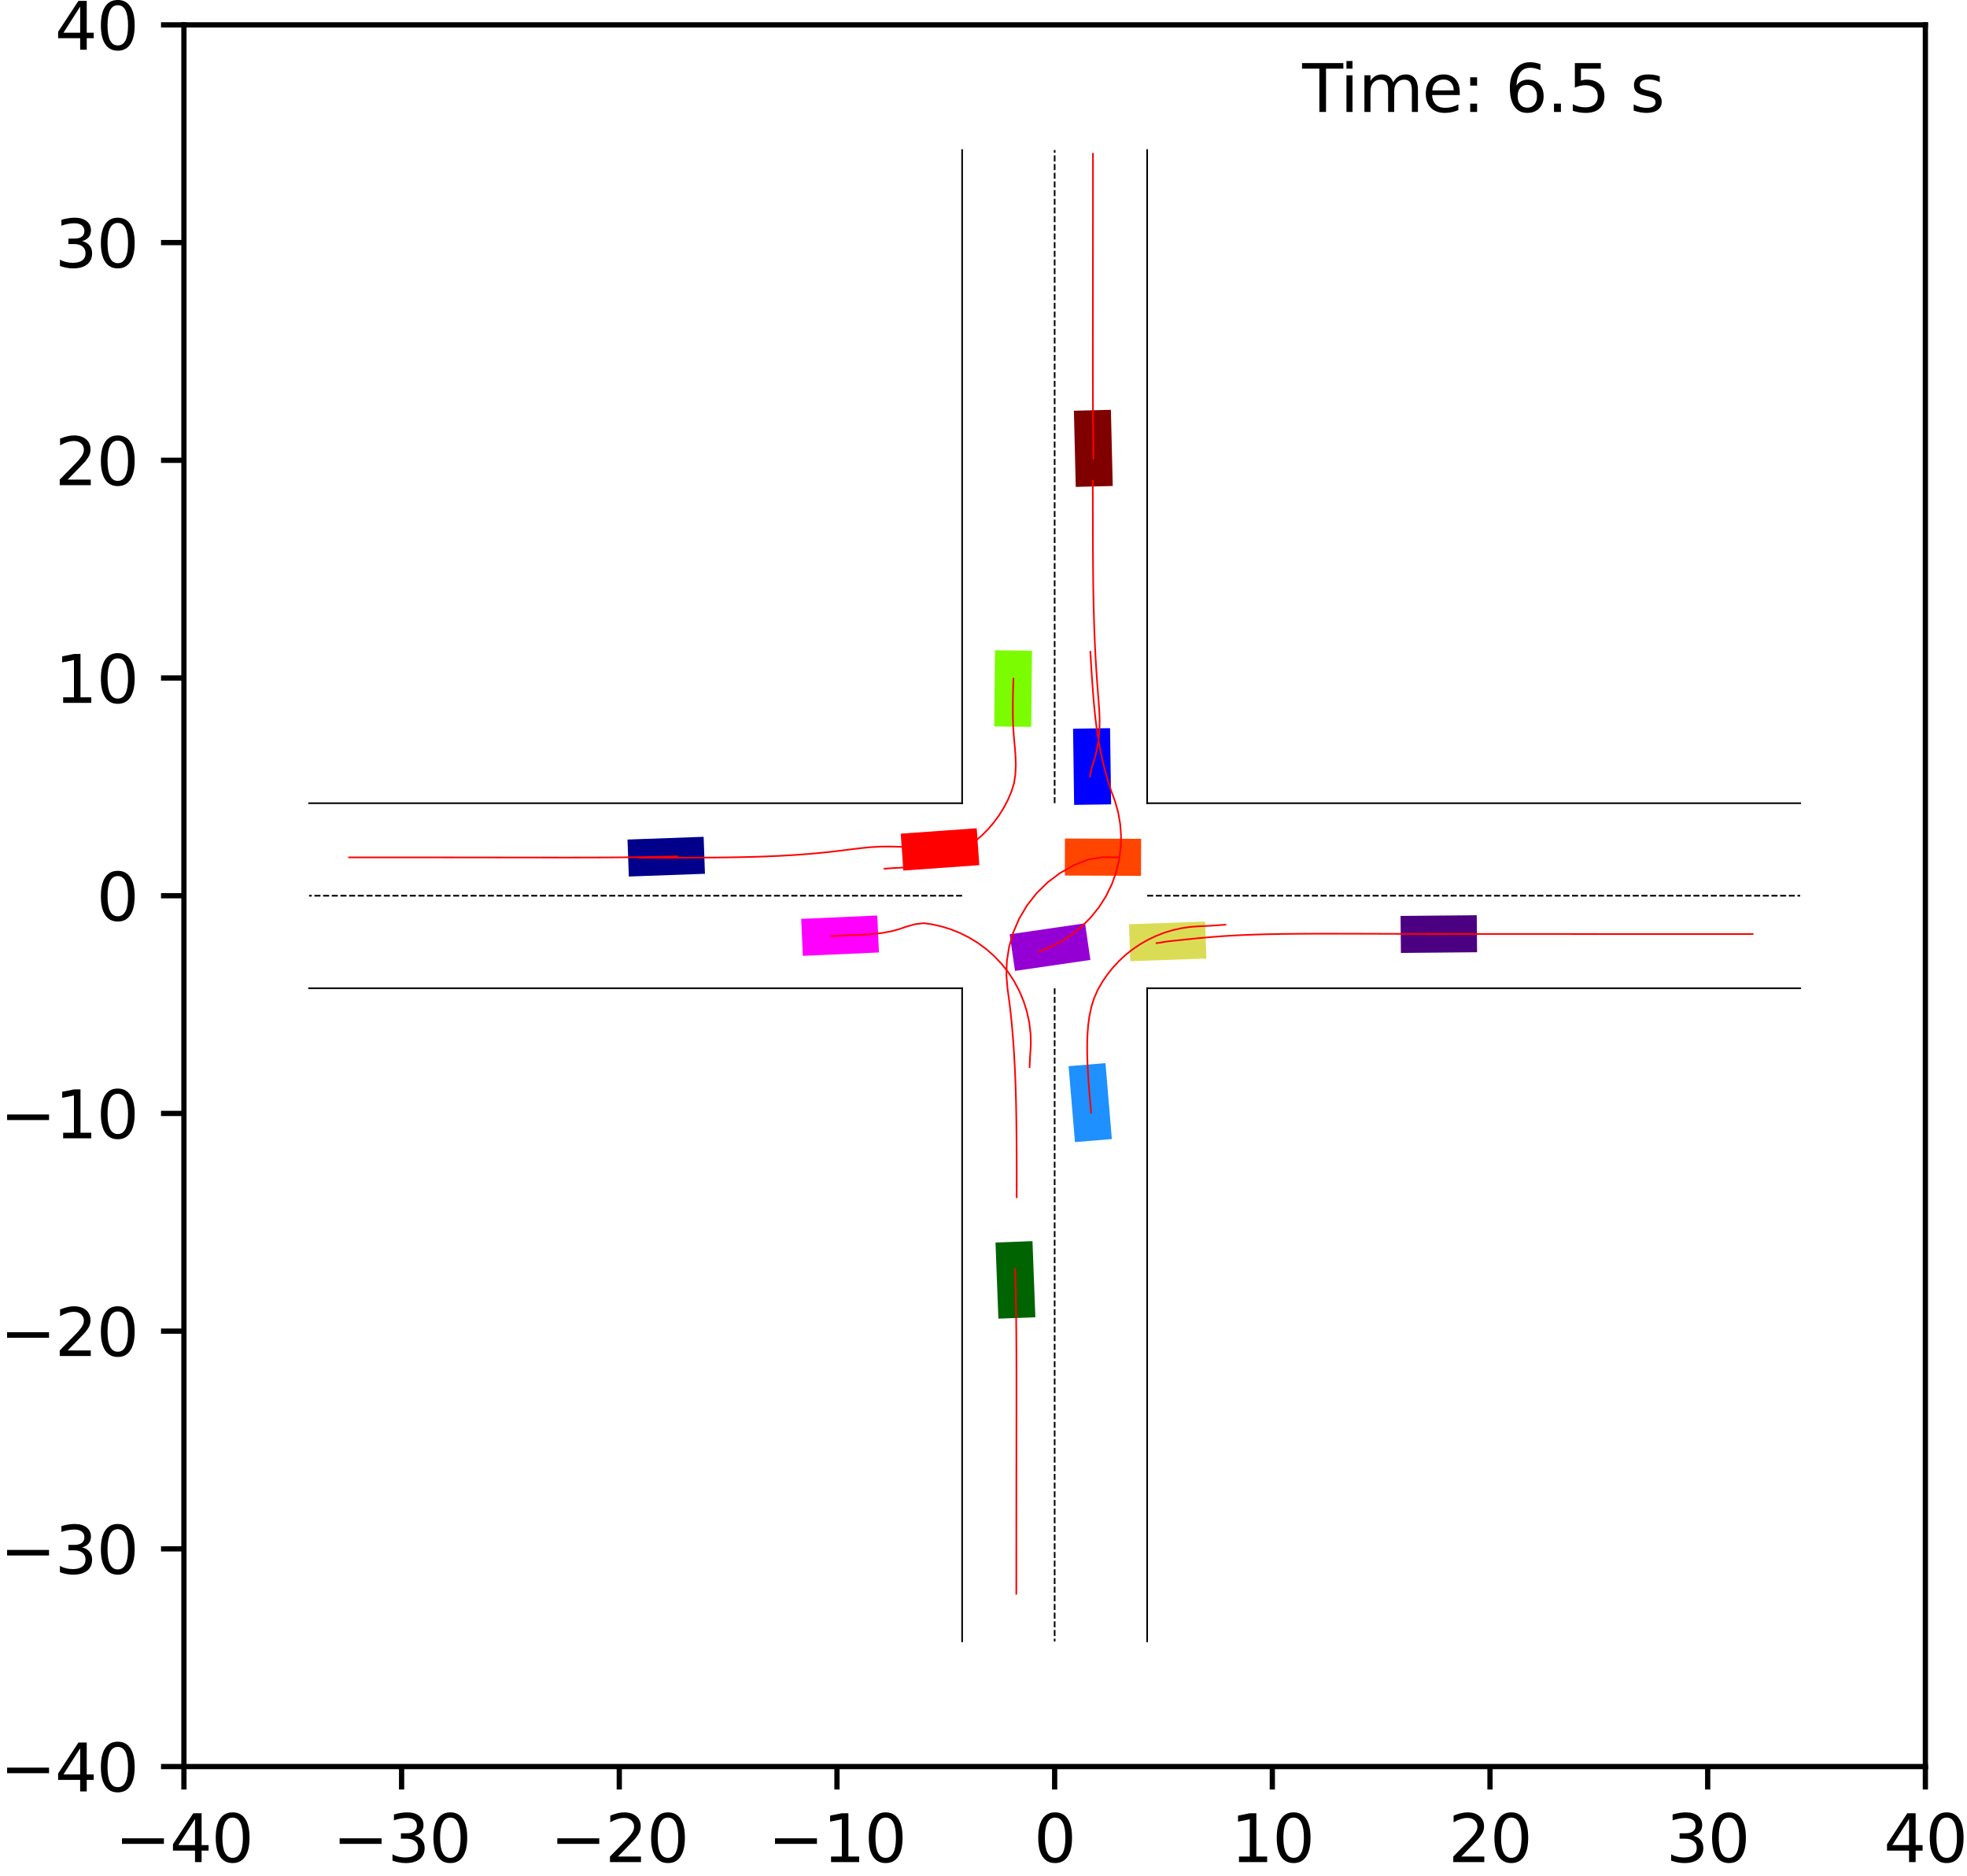 <?xml version="1.0" encoding="utf-8" standalone="no"?>
<!DOCTYPE svg PUBLIC "-//W3C//DTD SVG 1.1//EN"
  "http://www.w3.org/Graphics/SVG/1.1/DTD/svg11.dtd">
<svg xmlns:xlink="http://www.w3.org/1999/xlink" width="300.579pt" height="286.589pt" viewBox="0 0 300.579 286.589" xmlns="http://www.w3.org/2000/svg" version="1.1">
 <defs>
  <style type="text/css">*{stroke-linejoin: round; stroke-linecap: butt}</style>
 </defs>
 <g id="figure_1">
  <g id="patch_1">
   <path d="M 0 286.589 
L 300.579 286.589 
L 300.579 0 
L 0 0 
z
" style="fill: #ffffff"/>
  </g>
  <g id="axes_1">
   <g id="patch_2">
    <path d="M 28.105 269.911 
L 294.217 269.911 
L 294.217 3.799 
L 28.105 3.799 
z
" style="fill: #ffffff"/>
   </g>
   <g id="patch_3">
    <path d="M 107.523 127.853 
L 95.888 128.273 
L 96.092 133.924 
L 107.726 133.504 
z
" clip-path="url(#p0f47b52a00)" style="fill: #00008b"/>
   </g>
   <g id="patch_4">
    <path d="M 170.04 74.255 
L 169.756 62.616 
L 164.103 62.754 
L 164.386 74.393 
z
" clip-path="url(#p0f47b52a00)" style="fill: #800000"/>
   </g>
   <g id="patch_5">
    <path d="M 152.123 189.843 
L 152.562 201.477 
L 158.213 201.264 
L 157.774 189.63 
z
" clip-path="url(#p0f47b52a00)" style="fill: #006400"/>
   </g>
   <g id="patch_6">
    <path d="M 214.073 145.599 
L 225.715 145.492 
L 225.664 139.838 
L 214.022 139.944 
z
" clip-path="url(#p0f47b52a00)" style="fill: #4b0082"/>
   </g>
   <g id="patch_7">
    <path d="M 169.792 122.898 
L 169.63 111.257 
L 163.976 111.336 
L 164.138 122.977 
z
" clip-path="url(#p0f47b52a00)" style="fill: #0000ff"/>
   </g>
   <g id="patch_8">
    <path d="M 149.253 126.547 
L 137.64 127.372 
L 138.041 133.013 
L 149.654 132.188 
z
" clip-path="url(#p0f47b52a00)" style="fill: #ff0000"/>
   </g>
   <g id="patch_9">
    <path d="M 172.718 146.862 
L 184.353 146.456 
L 184.156 140.804 
L 172.521 141.211 
z
" clip-path="url(#p0f47b52a00)" style="fill: #dbdc56"/>
   </g>
   <g id="patch_10">
    <path d="M 155.103 148.344 
L 166.624 146.666 
L 165.808 141.07 
L 154.288 142.748 
z
" clip-path="url(#p0f47b52a00)" style="fill: #9400d3"/>
   </g>
   <g id="patch_11">
    <path d="M 169.901 174.032 
L 168.928 162.431 
L 163.293 162.903 
L 164.266 174.505 
z
" clip-path="url(#p0f47b52a00)" style="fill: #1e90ff"/>
   </g>
   <g id="patch_12">
    <path d="M 174.379 128.163 
L 162.736 128.118 
L 162.714 133.773 
L 174.357 133.818 
z
" clip-path="url(#p0f47b52a00)" style="fill: #ff4500"/>
   </g>
   <g id="patch_13">
    <path d="M 152.049 99.356 
L 151.927 110.998 
L 157.582 111.057 
L 157.703 99.415 
z
" clip-path="url(#p0f47b52a00)" style="fill: #7cfc00"/>
   </g>
   <g id="patch_14">
    <path d="M 122.681 146.044 
L 134.312 145.528 
L 134.061 139.879 
L 122.43 140.395 
z
" clip-path="url(#p0f47b52a00)" style="fill: #ff00ff"/>
   </g>
   <g id="matplotlib.axis_1">
    <g id="xtick_1">
     <g id="line2d_1">
      <defs>
       <path id="m4b2c767775" d="M 0 0 
L 0 3.5 
" style="stroke: #000000; stroke-width: 0.8"/>
      </defs>
      <g>
       <use xlink:href="#m4b2c767775" x="28.105" y="269.911" style="stroke: #000000; stroke-width: 0.8"/>
      </g>
     </g>
     <g id="text_1">
      <!-- −40 -->
      <g transform="translate(17.552 284.51) scale(0.1 -0.1)">
       <defs>
        <path id="DejaVuSans-2212" d="M 678 2272 
L 4684 2272 
L 4684 1741 
L 678 1741 
L 678 2272 
z
" transform="scale(0.016)"/>
        <path id="DejaVuSans-34" d="M 2419 4116 
L 825 1625 
L 2419 1625 
L 2419 4116 
z
M 2253 4666 
L 3047 4666 
L 3047 1625 
L 3713 1625 
L 3713 1100 
L 3047 1100 
L 3047 0 
L 2419 0 
L 2419 1100 
L 313 1100 
L 313 1709 
L 2253 4666 
z
" transform="scale(0.016)"/>
        <path id="DejaVuSans-30" d="M 2034 4250 
Q 1547 4250 1301 3770 
Q 1056 3291 1056 2328 
Q 1056 1369 1301 889 
Q 1547 409 2034 409 
Q 2525 409 2770 889 
Q 3016 1369 3016 2328 
Q 3016 3291 2770 3770 
Q 2525 4250 2034 4250 
z
M 2034 4750 
Q 2819 4750 3233 4129 
Q 3647 3509 3647 2328 
Q 3647 1150 3233 529 
Q 2819 -91 2034 -91 
Q 1250 -91 836 529 
Q 422 1150 422 2328 
Q 422 3509 836 4129 
Q 1250 4750 2034 4750 
z
" transform="scale(0.016)"/>
       </defs>
       <use xlink:href="#DejaVuSans-2212"/>
       <use xlink:href="#DejaVuSans-34" x="83.789"/>
       <use xlink:href="#DejaVuSans-30" x="147.412"/>
      </g>
     </g>
    </g>
    <g id="xtick_2">
     <g id="line2d_2">
      <g>
       <use xlink:href="#m4b2c767775" x="61.369" y="269.911" style="stroke: #000000; stroke-width: 0.8"/>
      </g>
     </g>
     <g id="text_2">
      <!-- −30 -->
      <g transform="translate(50.816 284.51) scale(0.1 -0.1)">
       <defs>
        <path id="DejaVuSans-33" d="M 2597 2516 
Q 3050 2419 3304 2112 
Q 3559 1806 3559 1356 
Q 3559 666 3084 287 
Q 2609 -91 1734 -91 
Q 1441 -91 1130 -33 
Q 819 25 488 141 
L 488 750 
Q 750 597 1062 519 
Q 1375 441 1716 441 
Q 2309 441 2620 675 
Q 2931 909 2931 1356 
Q 2931 1769 2642 2001 
Q 2353 2234 1838 2234 
L 1294 2234 
L 1294 2753 
L 1863 2753 
Q 2328 2753 2575 2939 
Q 2822 3125 2822 3475 
Q 2822 3834 2567 4026 
Q 2313 4219 1838 4219 
Q 1578 4219 1281 4162 
Q 984 4106 628 3988 
L 628 4550 
Q 988 4650 1302 4700 
Q 1616 4750 1894 4750 
Q 2613 4750 3031 4423 
Q 3450 4097 3450 3541 
Q 3450 3153 3228 2886 
Q 3006 2619 2597 2516 
z
" transform="scale(0.016)"/>
       </defs>
       <use xlink:href="#DejaVuSans-2212"/>
       <use xlink:href="#DejaVuSans-33" x="83.789"/>
       <use xlink:href="#DejaVuSans-30" x="147.412"/>
      </g>
     </g>
    </g>
    <g id="xtick_3">
     <g id="line2d_3">
      <g>
       <use xlink:href="#m4b2c767775" x="94.633" y="269.911" style="stroke: #000000; stroke-width: 0.8"/>
      </g>
     </g>
     <g id="text_3">
      <!-- −20 -->
      <g transform="translate(84.08 284.51) scale(0.1 -0.1)">
       <defs>
        <path id="DejaVuSans-32" d="M 1228 531 
L 3431 531 
L 3431 0 
L 469 0 
L 469 531 
Q 828 903 1448 1529 
Q 2069 2156 2228 2338 
Q 2531 2678 2651 2914 
Q 2772 3150 2772 3378 
Q 2772 3750 2511 3984 
Q 2250 4219 1831 4219 
Q 1534 4219 1204 4116 
Q 875 4013 500 3803 
L 500 4441 
Q 881 4594 1212 4672 
Q 1544 4750 1819 4750 
Q 2544 4750 2975 4387 
Q 3406 4025 3406 3419 
Q 3406 3131 3298 2873 
Q 3191 2616 2906 2266 
Q 2828 2175 2409 1742 
Q 1991 1309 1228 531 
z
" transform="scale(0.016)"/>
       </defs>
       <use xlink:href="#DejaVuSans-2212"/>
       <use xlink:href="#DejaVuSans-32" x="83.789"/>
       <use xlink:href="#DejaVuSans-30" x="147.412"/>
      </g>
     </g>
    </g>
    <g id="xtick_4">
     <g id="line2d_4">
      <g>
       <use xlink:href="#m4b2c767775" x="127.897" y="269.911" style="stroke: #000000; stroke-width: 0.8"/>
      </g>
     </g>
     <g id="text_4">
      <!-- −10 -->
      <g transform="translate(117.344 284.51) scale(0.1 -0.1)">
       <defs>
        <path id="DejaVuSans-31" d="M 794 531 
L 1825 531 
L 1825 4091 
L 703 3866 
L 703 4441 
L 1819 4666 
L 2450 4666 
L 2450 531 
L 3481 531 
L 3481 0 
L 794 0 
L 794 531 
z
" transform="scale(0.016)"/>
       </defs>
       <use xlink:href="#DejaVuSans-2212"/>
       <use xlink:href="#DejaVuSans-31" x="83.789"/>
       <use xlink:href="#DejaVuSans-30" x="147.412"/>
      </g>
     </g>
    </g>
    <g id="xtick_5">
     <g id="line2d_5">
      <g>
       <use xlink:href="#m4b2c767775" x="161.161" y="269.911" style="stroke: #000000; stroke-width: 0.8"/>
      </g>
     </g>
     <g id="text_5">
      <!-- 0 -->
      <g transform="translate(157.979 284.51) scale(0.1 -0.1)">
       <use xlink:href="#DejaVuSans-30"/>
      </g>
     </g>
    </g>
    <g id="xtick_6">
     <g id="line2d_6">
      <g>
       <use xlink:href="#m4b2c767775" x="194.425" y="269.911" style="stroke: #000000; stroke-width: 0.8"/>
      </g>
     </g>
     <g id="text_6">
      <!-- 10 -->
      <g transform="translate(188.062 284.51) scale(0.1 -0.1)">
       <use xlink:href="#DejaVuSans-31"/>
       <use xlink:href="#DejaVuSans-30" x="63.623"/>
      </g>
     </g>
    </g>
    <g id="xtick_7">
     <g id="line2d_7">
      <g>
       <use xlink:href="#m4b2c767775" x="227.689" y="269.911" style="stroke: #000000; stroke-width: 0.8"/>
      </g>
     </g>
     <g id="text_7">
      <!-- 20 -->
      <g transform="translate(221.326 284.51) scale(0.1 -0.1)">
       <use xlink:href="#DejaVuSans-32"/>
       <use xlink:href="#DejaVuSans-30" x="63.623"/>
      </g>
     </g>
    </g>
    <g id="xtick_8">
     <g id="line2d_8">
      <g>
       <use xlink:href="#m4b2c767775" x="260.953" y="269.911" style="stroke: #000000; stroke-width: 0.8"/>
      </g>
     </g>
     <g id="text_8">
      <!-- 30 -->
      <g transform="translate(254.59 284.51) scale(0.1 -0.1)">
       <use xlink:href="#DejaVuSans-33"/>
       <use xlink:href="#DejaVuSans-30" x="63.623"/>
      </g>
     </g>
    </g>
    <g id="xtick_9">
     <g id="line2d_9">
      <g>
       <use xlink:href="#m4b2c767775" x="294.217" y="269.911" style="stroke: #000000; stroke-width: 0.8"/>
      </g>
     </g>
     <g id="text_9">
      <!-- 40 -->
      <g transform="translate(287.854 284.51) scale(0.1 -0.1)">
       <use xlink:href="#DejaVuSans-34"/>
       <use xlink:href="#DejaVuSans-30" x="63.623"/>
      </g>
     </g>
    </g>
   </g>
   <g id="matplotlib.axis_2">
    <g id="ytick_1">
     <g id="line2d_10">
      <defs>
       <path id="m61e0a25e51" d="M 0 0 
L -3.5 0 
" style="stroke: #000000; stroke-width: 0.8"/>
      </defs>
      <g>
       <use xlink:href="#m61e0a25e51" x="28.105" y="269.911" style="stroke: #000000; stroke-width: 0.8"/>
      </g>
     </g>
     <g id="text_10">
      <!-- −40 -->
      <g transform="translate(0 273.71) scale(0.1 -0.1)">
       <use xlink:href="#DejaVuSans-2212"/>
       <use xlink:href="#DejaVuSans-34" x="83.789"/>
       <use xlink:href="#DejaVuSans-30" x="147.412"/>
      </g>
     </g>
    </g>
    <g id="ytick_2">
     <g id="line2d_11">
      <g>
       <use xlink:href="#m61e0a25e51" x="28.105" y="236.647" style="stroke: #000000; stroke-width: 0.8"/>
      </g>
     </g>
     <g id="text_11">
      <!-- −30 -->
      <g transform="translate(0 240.446) scale(0.1 -0.1)">
       <use xlink:href="#DejaVuSans-2212"/>
       <use xlink:href="#DejaVuSans-33" x="83.789"/>
       <use xlink:href="#DejaVuSans-30" x="147.412"/>
      </g>
     </g>
    </g>
    <g id="ytick_3">
     <g id="line2d_12">
      <g>
       <use xlink:href="#m61e0a25e51" x="28.105" y="203.383" style="stroke: #000000; stroke-width: 0.8"/>
      </g>
     </g>
     <g id="text_12">
      <!-- −20 -->
      <g transform="translate(0 207.182) scale(0.1 -0.1)">
       <use xlink:href="#DejaVuSans-2212"/>
       <use xlink:href="#DejaVuSans-32" x="83.789"/>
       <use xlink:href="#DejaVuSans-30" x="147.412"/>
      </g>
     </g>
    </g>
    <g id="ytick_4">
     <g id="line2d_13">
      <g>
       <use xlink:href="#m61e0a25e51" x="28.105" y="170.119" style="stroke: #000000; stroke-width: 0.8"/>
      </g>
     </g>
     <g id="text_13">
      <!-- −10 -->
      <g transform="translate(0 173.918) scale(0.1 -0.1)">
       <use xlink:href="#DejaVuSans-2212"/>
       <use xlink:href="#DejaVuSans-31" x="83.789"/>
       <use xlink:href="#DejaVuSans-30" x="147.412"/>
      </g>
     </g>
    </g>
    <g id="ytick_5">
     <g id="line2d_14">
      <g>
       <use xlink:href="#m61e0a25e51" x="28.105" y="136.855" style="stroke: #000000; stroke-width: 0.8"/>
      </g>
     </g>
     <g id="text_14">
      <!-- 0 -->
      <g transform="translate(14.742 140.654) scale(0.1 -0.1)">
       <use xlink:href="#DejaVuSans-30"/>
      </g>
     </g>
    </g>
    <g id="ytick_6">
     <g id="line2d_15">
      <g>
       <use xlink:href="#m61e0a25e51" x="28.105" y="103.591" style="stroke: #000000; stroke-width: 0.8"/>
      </g>
     </g>
     <g id="text_15">
      <!-- 10 -->
      <g transform="translate(8.38 107.39) scale(0.1 -0.1)">
       <use xlink:href="#DejaVuSans-31"/>
       <use xlink:href="#DejaVuSans-30" x="63.623"/>
      </g>
     </g>
    </g>
    <g id="ytick_7">
     <g id="line2d_16">
      <g>
       <use xlink:href="#m61e0a25e51" x="28.105" y="70.327" style="stroke: #000000; stroke-width: 0.8"/>
      </g>
     </g>
     <g id="text_16">
      <!-- 20 -->
      <g transform="translate(8.38 74.126) scale(0.1 -0.1)">
       <use xlink:href="#DejaVuSans-32"/>
       <use xlink:href="#DejaVuSans-30" x="63.623"/>
      </g>
     </g>
    </g>
    <g id="ytick_8">
     <g id="line2d_17">
      <g>
       <use xlink:href="#m61e0a25e51" x="28.105" y="37.063" style="stroke: #000000; stroke-width: 0.8"/>
      </g>
     </g>
     <g id="text_17">
      <!-- 30 -->
      <g transform="translate(8.38 40.862) scale(0.1 -0.1)">
       <use xlink:href="#DejaVuSans-33"/>
       <use xlink:href="#DejaVuSans-30" x="63.623"/>
      </g>
     </g>
    </g>
    <g id="ytick_9">
     <g id="line2d_18">
      <g>
       <use xlink:href="#m61e0a25e51" x="28.105" y="3.799" style="stroke: #000000; stroke-width: 0.8"/>
      </g>
     </g>
     <g id="text_18">
      <!-- 40 -->
      <g transform="translate(8.38 7.598) scale(0.1 -0.1)">
       <use xlink:href="#DejaVuSans-34"/>
       <use xlink:href="#DejaVuSans-30" x="63.623"/>
      </g>
     </g>
    </g>
   </g>
   <g id="line2d_19">
    <path d="M 175.298 250.784 
L 175.298 150.992 
" clip-path="url(#p0f47b52a00)" style="fill: none; stroke: #000000; stroke-width: 0.25; stroke-linecap: square"/>
   </g>
   <g id="line2d_20">
    <path d="M 175.298 150.992 
L 275.09 150.992 
" clip-path="url(#p0f47b52a00)" style="fill: none; stroke: #000000; stroke-width: 0.25; stroke-linecap: square"/>
   </g>
   <g id="line2d_21">
    <path d="M 275.09 122.718 
L 175.298 122.718 
" clip-path="url(#p0f47b52a00)" style="fill: none; stroke: #000000; stroke-width: 0.25; stroke-linecap: square"/>
   </g>
   <g id="line2d_22">
    <path d="M 175.298 122.718 
L 175.298 22.926 
" clip-path="url(#p0f47b52a00)" style="fill: none; stroke: #000000; stroke-width: 0.25; stroke-linecap: square"/>
   </g>
   <g id="line2d_23">
    <path d="M 147.023 22.926 
L 147.023 122.718 
" clip-path="url(#p0f47b52a00)" style="fill: none; stroke: #000000; stroke-width: 0.25; stroke-linecap: square"/>
   </g>
   <g id="line2d_24">
    <path d="M 147.023 122.718 
L 47.231 122.718 
" clip-path="url(#p0f47b52a00)" style="fill: none; stroke: #000000; stroke-width: 0.25; stroke-linecap: square"/>
   </g>
   <g id="line2d_25">
    <path d="M 47.231 150.992 
L 147.023 150.992 
" clip-path="url(#p0f47b52a00)" style="fill: none; stroke: #000000; stroke-width: 0.25; stroke-linecap: square"/>
   </g>
   <g id="line2d_26">
    <path d="M 147.023 150.992 
L 147.023 250.784 
" clip-path="url(#p0f47b52a00)" style="fill: none; stroke: #000000; stroke-width: 0.25; stroke-linecap: square"/>
   </g>
   <g id="line2d_27">
    <path d="M 175.298 136.855 
L 275.09 136.855 
" clip-path="url(#p0f47b52a00)" style="fill: none; stroke-dasharray: 0.925,0.4; stroke-dashoffset: 0; stroke: #000000; stroke-width: 0.25"/>
   </g>
   <g id="line2d_28">
    <path d="M 161.161 122.718 
L 161.161 22.926 
" clip-path="url(#p0f47b52a00)" style="fill: none; stroke-dasharray: 0.925,0.4; stroke-dashoffset: 0; stroke: #000000; stroke-width: 0.25"/>
   </g>
   <g id="line2d_29">
    <path d="M 147.023 136.855 
L 47.231 136.855 
" clip-path="url(#p0f47b52a00)" style="fill: none; stroke-dasharray: 0.925,0.4; stroke-dashoffset: 0; stroke: #000000; stroke-width: 0.25"/>
   </g>
   <g id="line2d_30">
    <path d="M 161.161 150.992 
L 161.161 250.784 
" clip-path="url(#p0f47b52a00)" style="fill: none; stroke-dasharray: 0.925,0.4; stroke-dashoffset: 0; stroke: #000000; stroke-width: 0.25"/>
   </g>
   <g id="line2d_31">
    <path d="M 103.475 130.849 
L 101.807 130.888 
L 100.139 130.925 
L 98.471 130.953 
L 96.803 130.975 
L 95.135 130.992 
L 93.466 131.004 
L 91.796 131.012 
L 90.127 131.017 
L 88.457 131.02 
L 86.786 131.022 
L 85.116 131.021 
L 83.445 131.02 
L 81.774 131.019 
L 80.102 131.017 
L 78.431 131.015 
L 76.759 131.013 
L 75.086 131.011 
L 73.414 131.009 
L 71.742 131.007 
L 70.069 131.006 
L 68.396 131.004 
L 66.723 131.003 
L 65.05 131.002 
L 63.377 131.001 
L 61.704 131.001 
L 60.031 131 
L 58.358 131 
L 56.685 130.999 
L 55.012 130.999 
L 53.339 130.998 
" clip-path="url(#p0f47b52a00)" style="fill: none; stroke: #ff0000; stroke-width: 0.25; stroke-linecap: square"/>
   </g>
   <g id="line2d_32">
    <path d="M 167.092 70.063 
L 167.071 68.504 
L 167.051 66.946 
L 167.035 65.389 
L 167.024 63.832 
L 167.015 62.276 
L 167.008 60.72 
L 167.004 59.165 
L 167.002 57.611 
L 167 56.058 
L 167 54.504 
L 167.001 52.952 
L 167.001 51.4 
L 167.003 49.848 
L 167.004 48.297 
L 167.005 46.745 
L 167.007 45.195 
L 167.008 43.644 
L 167.01 42.094 
L 167.011 40.543 
L 167.012 38.993 
L 167.013 37.443 
L 167.014 35.893 
L 167.014 34.343 
L 167.015 32.794 
L 167.015 31.244 
L 167.016 29.694 
L 167.016 28.144 
L 167.017 26.595 
L 167.017 25.045 
L 167.017 23.495 
" clip-path="url(#p0f47b52a00)" style="fill: none; stroke: #ff0000; stroke-width: 0.25; stroke-linecap: square"/>
   </g>
   <g id="line2d_33">
    <path d="M 155.123 193.901 
L 155.168 195.554 
L 155.208 197.207 
L 155.241 198.862 
L 155.267 200.516 
L 155.286 202.171 
L 155.301 203.827 
L 155.311 205.482 
L 155.319 207.137 
L 155.323 208.793 
L 155.326 210.448 
L 155.326 212.103 
L 155.326 213.758 
L 155.325 215.412 
L 155.323 217.066 
L 155.322 218.721 
L 155.32 220.375 
L 155.318 222.028 
L 155.316 223.682 
L 155.314 225.335 
L 155.312 226.988 
L 155.311 228.641 
L 155.309 230.294 
L 155.308 231.947 
L 155.307 233.6 
L 155.307 235.252 
L 155.306 236.905 
L 155.305 238.557 
L 155.305 240.21 
L 155.304 241.862 
L 155.304 243.514 
" clip-path="url(#p0f47b52a00)" style="fill: none; stroke: #ff0000; stroke-width: 0.25; stroke-linecap: square"/>
   </g>
   <g id="line2d_34">
    <path d="M 218.216 142.724 
L 219.868 142.718 
L 221.522 142.712 
L 223.175 142.708 
L 224.829 142.705 
L 226.483 142.704 
L 228.138 142.703 
L 229.792 142.702 
L 231.447 142.702 
L 233.102 142.703 
L 234.756 142.704 
L 236.411 142.704 
L 238.065 142.705 
L 239.719 142.706 
L 241.373 142.707 
L 243.027 142.707 
L 244.68 142.708 
L 246.334 142.709 
L 247.987 142.709 
L 249.64 142.71 
L 251.293 142.71 
L 252.946 142.71 
L 254.599 142.711 
L 256.252 142.711 
L 257.904 142.711 
L 259.557 142.711 
L 261.209 142.711 
L 262.862 142.711 
L 264.514 142.711 
L 266.167 142.711 
L 267.819 142.711 
" clip-path="url(#p0f47b52a00)" style="fill: none; stroke: #ff0000; stroke-width: 0.25; stroke-linecap: square"/>
   </g>
   <g id="line2d_35">
    <path d="M 166.535 118.628 
L 166.884 117.117 
L 167.341 115.691 
L 167.668 114.272 
L 167.88 112.862 
L 168.005 111.462 
L 168.035 110.067 
L 167.984 108.676 
L 167.894 107.286 
L 167.785 105.891 
L 167.676 104.485 
L 167.574 103.066 
L 167.482 101.632 
L 167.399 100.18 
L 167.325 98.71 
L 167.261 97.223 
L 167.205 95.718 
L 167.159 94.197 
L 167.12 92.659 
L 167.088 91.107 
L 167.063 89.542 
L 167.043 87.964 
L 167.028 86.376 
L 167.016 84.78 
L 167.008 83.176 
L 167.002 81.565 
L 166.998 79.951 
L 166.995 78.332 
L 166.993 76.712 
L 166.991 75.09 
L 166.989 73.467 
" clip-path="url(#p0f47b52a00)" style="fill: none; stroke: #ff0000; stroke-width: 0.25; stroke-linecap: square"/>
   </g>
   <g id="line2d_36">
    <path d="M 145.151 129.911 
L 143.647 129.78 
L 142.142 129.707 
L 140.639 129.59 
L 139.132 129.47 
L 137.618 129.384 
L 136.095 129.34 
L 134.563 129.352 
L 133.025 129.44 
L 131.484 129.595 
L 129.938 129.781 
L 128.385 129.977 
L 126.822 130.16 
L 125.248 130.323 
L 123.665 130.466 
L 122.072 130.588 
L 120.471 130.692 
L 118.862 130.778 
L 117.246 130.848 
L 115.623 130.903 
L 113.996 130.947 
L 112.363 130.98 
L 110.727 131.004 
L 109.088 131.021 
L 107.445 131.032 
L 105.8 131.039 
L 104.154 131.044 
L 102.506 131.046 
L 100.858 131.047 
L 99.208 131.048 
L 97.559 131.05 
" clip-path="url(#p0f47b52a00)" style="fill: none; stroke: #ff0000; stroke-width: 0.25; stroke-linecap: square"/>
   </g>
   <g id="line2d_37">
    <path d="M 176.73 144.106 
L 178.437 143.833 
L 180.124 143.654 
L 181.781 143.482 
L 183.414 143.321 
L 185.026 143.175 
L 186.624 143.052 
L 188.211 142.951 
L 189.792 142.87 
L 191.369 142.807 
L 192.945 142.759 
L 194.521 142.723 
L 196.1 142.697 
L 197.683 142.679 
L 199.27 142.667 
L 200.863 142.661 
L 202.462 142.658 
L 204.066 142.659 
L 205.677 142.661 
L 207.294 142.664 
L 208.916 142.669 
L 210.543 142.674 
L 212.175 142.679 
L 213.811 142.684 
L 215.451 142.688 
L 217.094 142.693 
L 218.739 142.697 
L 220.387 142.701 
L 222.035 142.705 
L 223.684 142.709 
L 225.334 142.712 
" clip-path="url(#p0f47b52a00)" style="fill: none; stroke: #ff0000; stroke-width: 0.25; stroke-linecap: square"/>
   </g>
   <g id="line2d_38">
    <path d="M 158.754 145.368 
L 160.456 144.707 
L 162.132 143.854 
L 163.753 142.808 
L 165.287 141.571 
L 166.698 140.157 
L 167.953 138.589 
L 169.023 136.898 
L 169.893 135.118 
L 170.553 133.28 
L 171.006 131.414 
L 171.254 129.547 
L 171.308 127.702 
L 171.178 125.901 
L 170.877 124.161 
L 170.42 122.496 
L 169.829 120.913 
L 169.319 119.338 
L 168.873 117.775 
L 168.484 116.225 
L 168.15 114.685 
L 167.868 113.154 
L 167.631 111.631 
L 167.434 110.113 
L 167.269 108.602 
L 167.129 107.094 
L 167.008 105.589 
L 166.899 104.086 
L 166.799 102.584 
L 166.706 101.082 
L 166.62 99.58 
" clip-path="url(#p0f47b52a00)" style="fill: none; stroke: #ff0000; stroke-width: 0.25; stroke-linecap: square"/>
   </g>
   <g id="line2d_39">
    <path d="M 166.737 169.99 
L 166.597 168.468 
L 166.468 166.953 
L 166.353 165.447 
L 166.255 163.95 
L 166.18 162.462 
L 166.136 160.984 
L 166.131 159.517 
L 166.177 158.064 
L 166.287 156.627 
L 166.48 155.212 
L 166.777 153.828 
L 167.202 152.49 
L 167.761 151.214 
L 168.452 150.016 
L 169.227 148.881 
L 170.082 147.812 
L 171.011 146.815 
L 172.008 145.894 
L 173.07 145.051 
L 174.19 144.291 
L 175.362 143.616 
L 176.582 143.031 
L 177.843 142.536 
L 179.14 142.137 
L 180.465 141.834 
L 181.811 141.63 
L 183.17 141.526 
L 184.533 141.469 
L 185.895 141.387 
L 187.256 141.281 
" clip-path="url(#p0f47b52a00)" style="fill: none; stroke: #ff0000; stroke-width: 0.25; stroke-linecap: square"/>
   </g>
   <g id="line2d_40">
    <path d="M 170.814 130.998 
L 168.547 130.968 
L 166.256 131.327 
L 164.07 132.21 
L 161.994 133.383 
L 160.081 134.824 
L 158.378 136.499 
L 156.921 138.366 
L 155.733 140.38 
L 154.826 142.495 
L 154.202 144.67 
L 153.86 146.863 
L 153.789 149.035 
L 153.973 151.151 
L 154.258 153.207 
L 154.49 155.221 
L 154.68 157.195 
L 154.836 159.133 
L 154.963 161.038 
L 155.066 162.917 
L 155.149 164.775 
L 155.212 166.617 
L 155.26 168.447 
L 155.295 170.268 
L 155.32 172.082 
L 155.337 173.893 
L 155.349 175.701 
L 155.356 177.508 
L 155.36 179.314 
L 155.361 181.12 
L 155.359 182.925 
" clip-path="url(#p0f47b52a00)" style="fill: none; stroke: #ff0000; stroke-width: 0.25; stroke-linecap: square"/>
   </g>
   <g id="line2d_41">
    <path d="M 154.866 103.694 
L 154.815 105.207 
L 154.78 106.709 
L 154.771 108.201 
L 154.781 109.682 
L 154.833 111.15 
L 154.933 112.603 
L 155.068 114.04 
L 155.178 115.465 
L 155.222 116.88 
L 155.163 118.281 
L 154.959 119.656 
L 154.552 120.972 
L 154.009 122.226 
L 153.378 123.429 
L 152.663 124.574 
L 151.868 125.659 
L 150.998 126.678 
L 150.057 127.629 
L 149.05 128.508 
L 147.982 129.31 
L 146.857 130.031 
L 145.68 130.669 
L 144.457 131.221 
L 143.193 131.681 
L 141.896 132.049 
L 140.571 132.32 
L 139.228 132.492 
L 137.874 132.564 
L 136.518 132.627 
L 135.164 132.73 
" clip-path="url(#p0f47b52a00)" style="fill: none; stroke: #ff0000; stroke-width: 0.25; stroke-linecap: square"/>
   </g>
   <g id="line2d_42">
    <path d="M 127.023 143.037 
L 128.371 142.961 
L 129.701 142.899 
L 131.014 142.849 
L 132.312 142.786 
L 133.596 142.685 
L 134.867 142.533 
L 136.126 142.306 
L 137.364 141.975 
L 138.587 141.554 
L 139.851 141.204 
L 141.179 141.045 
L 142.535 141.248 
L 143.908 141.561 
L 145.291 141.99 
L 146.672 142.542 
L 148.039 143.221 
L 149.373 144.03 
L 150.658 144.969 
L 151.876 146.034 
L 153.01 147.219 
L 154.044 148.515 
L 154.963 149.911 
L 155.756 151.396 
L 156.412 152.955 
L 156.923 154.575 
L 157.281 156.239 
L 157.483 157.933 
L 157.525 159.64 
L 157.409 161.345 
L 157.329 163.051 
" clip-path="url(#p0f47b52a00)" style="fill: none; stroke: #ff0000; stroke-width: 0.25; stroke-linecap: square"/>
   </g>
   <g id="patch_15">
    <path d="M 28.105 269.911 
L 28.105 3.799 
" style="fill: none; stroke: #000000; stroke-width: 0.8; stroke-linejoin: miter; stroke-linecap: square"/>
   </g>
   <g id="patch_16">
    <path d="M 294.217 269.911 
L 294.217 3.799 
" style="fill: none; stroke: #000000; stroke-width: 0.8; stroke-linejoin: miter; stroke-linecap: square"/>
   </g>
   <g id="patch_17">
    <path d="M 28.105 269.911 
L 294.217 269.911 
" style="fill: none; stroke: #000000; stroke-width: 0.8; stroke-linejoin: miter; stroke-linecap: square"/>
   </g>
   <g id="patch_18">
    <path d="M 28.105 3.799 
L 294.217 3.799 
" style="fill: none; stroke: #000000; stroke-width: 0.8; stroke-linejoin: miter; stroke-linecap: square"/>
   </g>
   <g id="text_19">
    <!-- Time: 6.5 s -->
    <g transform="translate(198.995 17.105) scale(0.1 -0.1)">
     <defs>
      <path id="DejaVuSans-54" d="M -19 4666 
L 3928 4666 
L 3928 4134 
L 2272 4134 
L 2272 0 
L 1638 0 
L 1638 4134 
L -19 4134 
L -19 4666 
z
" transform="scale(0.016)"/>
      <path id="DejaVuSans-69" d="M 603 3500 
L 1178 3500 
L 1178 0 
L 603 0 
L 603 3500 
z
M 603 4863 
L 1178 4863 
L 1178 4134 
L 603 4134 
L 603 4863 
z
" transform="scale(0.016)"/>
      <path id="DejaVuSans-6d" d="M 3328 2828 
Q 3544 3216 3844 3400 
Q 4144 3584 4550 3584 
Q 5097 3584 5394 3201 
Q 5691 2819 5691 2113 
L 5691 0 
L 5113 0 
L 5113 2094 
Q 5113 2597 4934 2840 
Q 4756 3084 4391 3084 
Q 3944 3084 3684 2787 
Q 3425 2491 3425 1978 
L 3425 0 
L 2847 0 
L 2847 2094 
Q 2847 2600 2669 2842 
Q 2491 3084 2119 3084 
Q 1678 3084 1418 2786 
Q 1159 2488 1159 1978 
L 1159 0 
L 581 0 
L 581 3500 
L 1159 3500 
L 1159 2956 
Q 1356 3278 1631 3431 
Q 1906 3584 2284 3584 
Q 2666 3584 2933 3390 
Q 3200 3197 3328 2828 
z
" transform="scale(0.016)"/>
      <path id="DejaVuSans-65" d="M 3597 1894 
L 3597 1613 
L 953 1613 
Q 991 1019 1311 708 
Q 1631 397 2203 397 
Q 2534 397 2845 478 
Q 3156 559 3463 722 
L 3463 178 
Q 3153 47 2828 -22 
Q 2503 -91 2169 -91 
Q 1331 -91 842 396 
Q 353 884 353 1716 
Q 353 2575 817 3079 
Q 1281 3584 2069 3584 
Q 2775 3584 3186 3129 
Q 3597 2675 3597 1894 
z
M 3022 2063 
Q 3016 2534 2758 2815 
Q 2500 3097 2075 3097 
Q 1594 3097 1305 2825 
Q 1016 2553 972 2059 
L 3022 2063 
z
" transform="scale(0.016)"/>
      <path id="DejaVuSans-3a" d="M 750 794 
L 1409 794 
L 1409 0 
L 750 0 
L 750 794 
z
M 750 3309 
L 1409 3309 
L 1409 2516 
L 750 2516 
L 750 3309 
z
" transform="scale(0.016)"/>
      <path id="DejaVuSans-20" transform="scale(0.016)"/>
      <path id="DejaVuSans-36" d="M 2113 2584 
Q 1688 2584 1439 2293 
Q 1191 2003 1191 1497 
Q 1191 994 1439 701 
Q 1688 409 2113 409 
Q 2538 409 2786 701 
Q 3034 994 3034 1497 
Q 3034 2003 2786 2293 
Q 2538 2584 2113 2584 
z
M 3366 4563 
L 3366 3988 
Q 3128 4100 2886 4159 
Q 2644 4219 2406 4219 
Q 1781 4219 1451 3797 
Q 1122 3375 1075 2522 
Q 1259 2794 1537 2939 
Q 1816 3084 2150 3084 
Q 2853 3084 3261 2657 
Q 3669 2231 3669 1497 
Q 3669 778 3244 343 
Q 2819 -91 2113 -91 
Q 1303 -91 875 529 
Q 447 1150 447 2328 
Q 447 3434 972 4092 
Q 1497 4750 2381 4750 
Q 2619 4750 2861 4703 
Q 3103 4656 3366 4563 
z
" transform="scale(0.016)"/>
      <path id="DejaVuSans-2e" d="M 684 794 
L 1344 794 
L 1344 0 
L 684 0 
L 684 794 
z
" transform="scale(0.016)"/>
      <path id="DejaVuSans-35" d="M 691 4666 
L 3169 4666 
L 3169 4134 
L 1269 4134 
L 1269 2991 
Q 1406 3038 1543 3061 
Q 1681 3084 1819 3084 
Q 2600 3084 3056 2656 
Q 3513 2228 3513 1497 
Q 3513 744 3044 326 
Q 2575 -91 1722 -91 
Q 1428 -91 1123 -41 
Q 819 9 494 109 
L 494 744 
Q 775 591 1075 516 
Q 1375 441 1709 441 
Q 2250 441 2565 725 
Q 2881 1009 2881 1497 
Q 2881 1984 2565 2268 
Q 2250 2553 1709 2553 
Q 1456 2553 1204 2497 
Q 953 2441 691 2322 
L 691 4666 
z
" transform="scale(0.016)"/>
      <path id="DejaVuSans-73" d="M 2834 3397 
L 2834 2853 
Q 2591 2978 2328 3040 
Q 2066 3103 1784 3103 
Q 1356 3103 1142 2972 
Q 928 2841 928 2578 
Q 928 2378 1081 2264 
Q 1234 2150 1697 2047 
L 1894 2003 
Q 2506 1872 2764 1633 
Q 3022 1394 3022 966 
Q 3022 478 2636 193 
Q 2250 -91 1575 -91 
Q 1294 -91 989 -36 
Q 684 19 347 128 
L 347 722 
Q 666 556 975 473 
Q 1284 391 1588 391 
Q 1994 391 2212 530 
Q 2431 669 2431 922 
Q 2431 1156 2273 1281 
Q 2116 1406 1581 1522 
L 1381 1569 
Q 847 1681 609 1914 
Q 372 2147 372 2553 
Q 372 3047 722 3315 
Q 1072 3584 1716 3584 
Q 2034 3584 2315 3537 
Q 2597 3491 2834 3397 
z
" transform="scale(0.016)"/>
     </defs>
     <use xlink:href="#DejaVuSans-54"/>
     <use xlink:href="#DejaVuSans-69" x="57.959"/>
     <use xlink:href="#DejaVuSans-6d" x="85.742"/>
     <use xlink:href="#DejaVuSans-65" x="183.154"/>
     <use xlink:href="#DejaVuSans-3a" x="244.678"/>
     <use xlink:href="#DejaVuSans-20" x="278.369"/>
     <use xlink:href="#DejaVuSans-36" x="310.156"/>
     <use xlink:href="#DejaVuSans-2e" x="373.779"/>
     <use xlink:href="#DejaVuSans-35" x="405.566"/>
     <use xlink:href="#DejaVuSans-20" x="469.189"/>
     <use xlink:href="#DejaVuSans-73" x="500.977"/>
    </g>
   </g>
  </g>
 </g>
 <defs>
  <clipPath id="p0f47b52a00">
   <rect x="28.105" y="3.799" width="266.112" height="266.112"/>
  </clipPath>
 </defs>
</svg>
